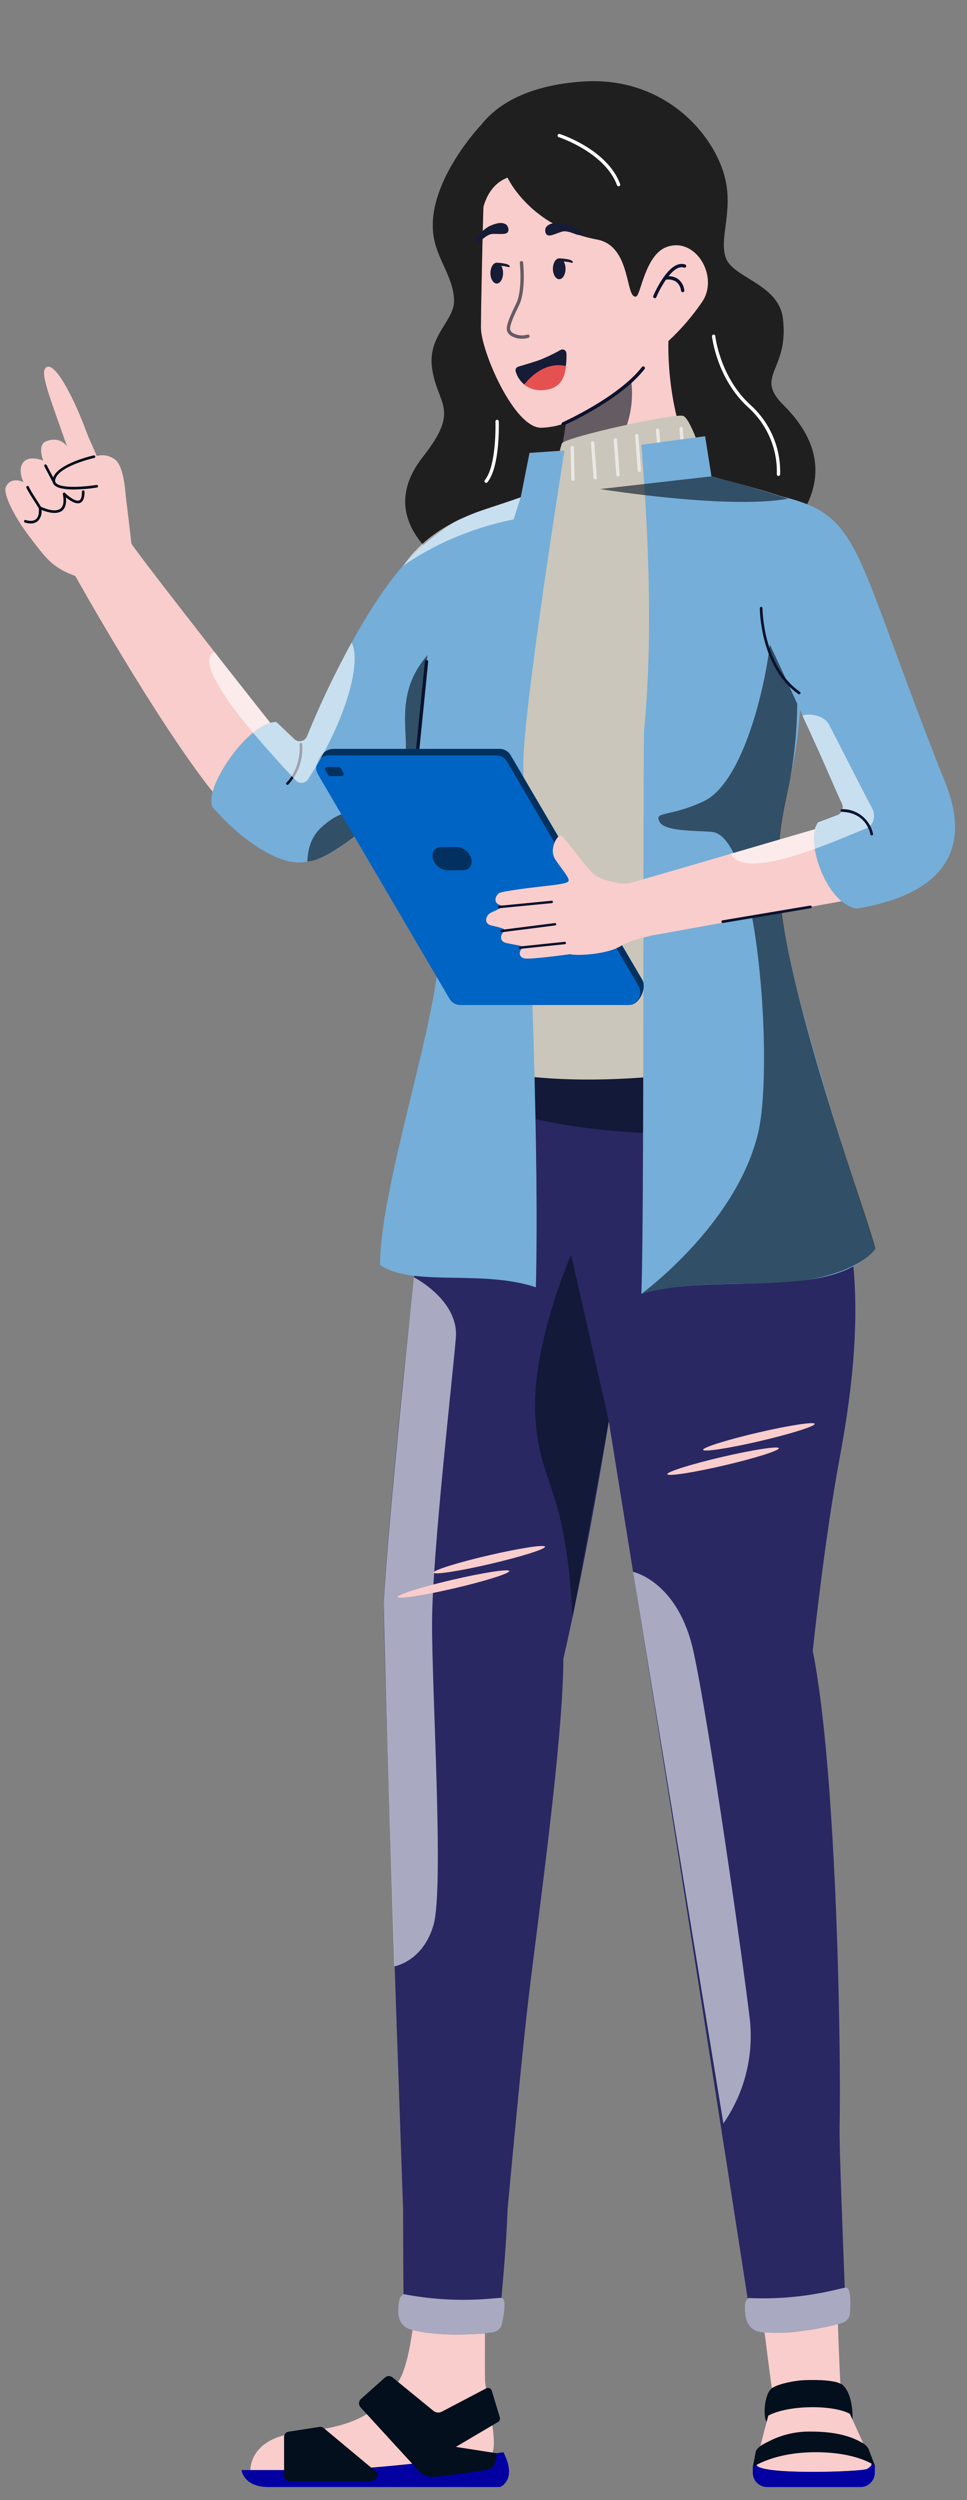 <svg width="72" height="186" viewBox="0 0 72 186" fill="none" xmlns="http://www.w3.org/2000/svg">
<rect x="0" y="0" width="72" height="186" fill="#808080" stroke="none"/>
<path d="M52.71 20.329C52.129 17.376 51.2 15.177 47.426 17.816C47.426 17.816 47.393 14.891 46.058 13.736C44.722 12.581 36.285 7.436 35.962 15.893C35.962 15.893 35.808 22.686 35.808 24.382C35.808 26.078 38.252 31.825 40.285 31.825C40.917 31.809 41.542 31.687 42.135 31.465C41.855 33.868 41.112 36.194 39.949 38.313L52.432 35.867C52.432 35.867 50.193 32.367 49.801 25.492C51.555 23.911 53.106 22.344 52.71 20.329Z" fill="#F8CDCC"/>
<path d="M58.349 30.151C56.1 27.919 58.784 27.614 58.288 23.666C57.971 21.143 54.622 20.682 54.058 19.22C53.537 17.866 54.464 16.057 54.086 13.736C53.537 10.374 49.716 5.62 43.348 6.067C39.475 6.339 37.1 7.653 35.809 9.31L35.807 9.308C35.807 9.308 31.842 13.475 32.252 17.335C32.452 19.225 33.746 20.529 33.809 22.31C33.864 23.864 31.832 24.938 32.169 27.382C32.552 30.151 34.319 30.389 31.495 33.977C26.658 40.124 36.608 44.005 36.608 44.005L42.203 39.432L42.84 37.747L39.949 38.313C41.112 36.194 41.855 33.868 42.135 31.465C41.542 31.688 40.917 31.809 40.285 31.825C38.252 31.825 35.807 26.079 35.807 24.383C35.807 22.686 35.98 15.552 35.994 15.389C36.217 14.595 36.708 13.626 37.792 13.214C37.792 13.214 39.445 16.878 44.467 17.825C47.042 18.311 46.537 22.27 47.365 22.06C47.698 21.976 48.031 19.023 49.575 18.401C51.764 17.521 53.596 20.596 52.257 22.49C51.537 23.54 50.703 24.506 49.77 25.371C49.77 25.371 49.511 31.089 52.112 35.285L55.233 42.401C55.233 42.401 65.107 36.858 58.349 30.151Z" fill="#201F20"/>
<g style="mix-blend-mode:overlay" opacity="0.6">
<path d="M42.135 31.465C42.135 31.465 45.826 29.54 46.996 28.309C47.249 30.256 46.723 32.225 45.532 33.784C44.466 35.2 42.129 35.42 41.202 35.498C41.666 34.194 41.979 32.841 42.135 31.465Z" fill="#030F1C"/>
</g>
<path d="M46.057 13.86C46.006 13.86 45.96 13.828 45.942 13.779C45.043 11.342 41.635 10.214 41.601 10.203C41.559 10.19 41.527 10.155 41.518 10.111C41.509 10.068 41.523 10.023 41.556 9.993C41.588 9.964 41.634 9.954 41.676 9.967C41.821 10.014 45.232 11.143 46.173 13.693C46.187 13.731 46.182 13.774 46.159 13.807C46.136 13.84 46.098 13.86 46.057 13.86Z" fill="white"/>
<path d="M57.963 35.409C57.96 35.409 57.956 35.409 57.952 35.409C57.885 35.403 57.834 35.342 57.84 35.274C57.894 33.405 57.132 31.606 55.754 30.348C53.363 28.201 53.017 25.06 53.014 25.029C53.007 24.96 53.056 24.9 53.124 24.893C53.191 24.886 53.252 24.935 53.259 25.003C53.262 25.034 53.6 28.082 55.919 30.164C57.353 31.474 58.145 33.349 58.086 35.296C58.08 35.36 58.027 35.409 57.963 35.409Z" fill="white"/>
<path d="M36.196 35.923C36.149 35.923 36.106 35.896 36.085 35.853C36.065 35.81 36.071 35.759 36.101 35.722C36.993 34.618 36.892 31.391 36.89 31.358C36.889 31.325 36.901 31.293 36.923 31.269C36.946 31.245 36.977 31.231 37.009 31.23C37.042 31.228 37.074 31.24 37.098 31.263C37.122 31.285 37.136 31.317 37.137 31.349C37.142 31.486 37.242 34.703 36.292 35.878C36.269 35.907 36.233 35.923 36.196 35.923Z" fill="white"/>
<path d="M51.01 19.676C50.416 19.474 49.842 20.016 49.407 20.629L49.406 20.631C49.107 21.065 48.851 21.528 48.642 22.012C48.615 22.075 48.645 22.148 48.707 22.174C48.77 22.201 48.842 22.171 48.869 22.108C49.064 21.653 49.303 21.217 49.583 20.809C49.837 20.764 50.099 20.812 50.321 20.945C50.542 21.11 50.683 21.361 50.709 21.636C50.719 21.696 50.77 21.739 50.831 21.739C50.837 21.739 50.844 21.739 50.851 21.738C50.883 21.733 50.912 21.715 50.931 21.688C50.95 21.661 50.958 21.628 50.953 21.596C50.916 21.252 50.736 20.939 50.456 20.738C50.254 20.609 50.018 20.542 49.779 20.547C50.138 20.1 50.548 19.78 50.931 19.911C50.972 19.925 51.018 19.916 51.051 19.887C51.085 19.858 51.1 19.813 51.091 19.77C51.083 19.726 51.051 19.691 51.01 19.676Z" fill="#0B122D"/>
<path d="M41.932 31.66C41.874 31.66 41.823 31.619 41.811 31.562C41.799 31.505 41.829 31.447 41.882 31.423C41.923 31.404 46.054 29.549 47.797 27.305C47.824 27.271 47.868 27.253 47.912 27.259C47.955 27.265 47.992 27.294 48.009 27.335C48.025 27.376 48.019 27.423 47.992 27.458C46.21 29.75 42.154 31.573 41.982 31.649C41.966 31.656 41.949 31.66 41.932 31.66Z" fill="#0B122D"/>
<path d="M40.667 16.89C40.834 16.701 41.064 16.555 41.753 16.597C42.443 16.639 43.488 17.289 43.258 17.457C43.028 17.625 42.338 17.058 41.795 17.247C41.252 17.436 40.94 17.591 40.757 17.488C40.527 17.359 40.586 16.981 40.667 16.89Z" fill="#161B36"/>
<path d="M37.678 16.698C37.459 16.573 37.195 16.509 36.555 16.772C35.916 17.035 35.136 17.99 35.408 18.074C35.68 18.159 36.15 17.399 36.725 17.401C37.3 17.404 37.645 17.45 37.785 17.293C37.961 17.096 37.783 16.758 37.678 16.698Z" fill="#161B36"/>
<g style="mix-blend-mode:overlay" opacity="0.6">
<path d="M38.869 25.201C38.59 25.206 38.316 25.135 38.074 24.997C37.901 24.904 37.777 24.738 37.738 24.545C37.68 24.181 38.005 23.468 38.343 22.768C38.398 22.655 38.443 22.562 38.469 22.502C38.906 21.495 38.707 19.575 38.705 19.556C38.7 19.512 38.72 19.469 38.755 19.443C38.791 19.417 38.837 19.412 38.878 19.43C38.918 19.448 38.946 19.486 38.95 19.529C38.959 19.611 39.158 21.533 38.695 22.601C38.668 22.663 38.622 22.759 38.565 22.876C38.359 23.302 37.931 24.189 37.981 24.506C38.012 24.627 38.093 24.728 38.203 24.786C38.531 24.963 38.915 25.002 39.271 24.894C39.313 24.881 39.359 24.891 39.391 24.921C39.424 24.95 39.438 24.995 39.429 25.038C39.42 25.082 39.388 25.116 39.346 25.13C39.192 25.178 39.031 25.202 38.869 25.201Z" fill="#030F1C"/>
</g>
<path d="M38.394 27.636C38.373 27.561 38.382 27.481 38.42 27.413C38.457 27.346 38.52 27.296 38.595 27.275C38.964 27.168 39.646 26.965 40.165 26.788C40.707 26.572 41.233 26.321 41.741 26.035C41.83 25.987 41.937 25.988 42.025 26.038C42.112 26.087 42.168 26.179 42.173 26.28C42.208 27.057 42.115 28.575 40.898 28.884C39.419 29.26 38.644 28.456 38.394 27.636Z" fill="#161B36"/>
<path d="M39.037 28.605C39.037 28.605 40.31 26.819 42.129 27.227C42.129 27.227 42.132 28.621 40.959 28.936C39.697 29.274 39.037 28.605 39.037 28.605Z" fill="#E55151"/>
<path d="M42.358 19.307C42.121 19.254 41.88 19.225 41.638 19.22C41.379 19.22 41.168 19.567 41.168 19.996C41.168 20.425 41.379 20.773 41.638 20.773C41.898 20.773 42.108 20.425 42.108 19.996C42.112 19.808 42.066 19.622 41.976 19.457C42.164 19.463 42.352 19.492 42.534 19.542C42.71 19.594 42.722 19.392 42.358 19.307Z" fill="#161B36"/>
<path d="M37.659 19.63C37.441 19.581 37.218 19.552 36.995 19.544C36.992 19.544 36.989 19.543 36.986 19.543C36.984 19.543 36.982 19.543 36.98 19.544C36.956 19.543 36.94 19.543 36.94 19.543L36.938 19.551C36.701 19.591 36.516 19.918 36.516 20.319C36.516 20.748 36.727 21.095 36.986 21.095C37.246 21.095 37.456 20.748 37.456 20.319C37.46 20.131 37.414 19.946 37.325 19.782C37.498 19.791 37.669 19.819 37.836 19.865C38.012 19.916 38.024 19.715 37.659 19.63Z" fill="#161B36"/>
<path d="M62.97 170.19C62.951 170.192 62.923 170.198 62.898 170.202C62.77 166.848 62.482 159.575 62.513 158.261C62.634 153.051 62.337 131.93 60.515 122.814C60.515 122.814 61.376 114.618 62.508 108.526C63.226 104.661 64.218 98.387 63.344 92.582C62.232 85.205 59.75 82.93 58.48 75.921C50.798 72.584 41.071 72.365 33.064 76.508C30.25 98.122 28.655 116.263 28.576 119.284C28.517 121.533 29.512 150.195 30.017 164.464C30.012 164.458 30.022 168.269 30.042 170.672H30.042C29.849 170.791 29.724 170.995 29.707 171.221C29.654 171.623 29.398 172.894 30.537 173.295C30.565 173.308 30.594 173.319 30.623 173.327C30.956 173.418 31.295 173.485 31.638 173.528C31.686 173.535 31.734 173.542 31.782 173.548C31.793 173.55 31.804 173.551 31.814 173.552C32.576 173.644 33.342 173.687 34.108 173.681C34.173 173.681 34.238 173.68 34.303 173.68C34.311 173.68 34.319 173.68 34.328 173.68C34.602 173.677 34.876 173.67 35.148 173.657C35.237 173.653 35.322 173.648 35.405 173.644C35.415 173.643 35.426 173.643 35.436 173.642C35.836 173.627 36.236 173.588 36.632 173.528C36.632 173.528 37.229 173.465 37.359 172.95C37.456 172.563 37.789 170.974 37.332 170.955C37.498 169.166 37.735 166.36 37.789 164.412C38.3 158.878 38.956 151.984 39.357 148.623C40.086 142.503 41.945 129.319 41.945 123.422C43.791 115.387 45.33 105.726 45.33 105.726C45.33 105.726 46.439 112.644 47.961 122.046C49.893 133.972 54.59 163.983 55.666 171.008C55.526 171.155 55.453 171.353 55.463 171.555C55.468 171.971 55.389 173.326 56.671 173.507C57.693 173.595 58.722 173.564 59.736 173.413C60.352 173.334 60.825 173.258 61.534 173.112C61.92 173.03 62.295 172.939 62.646 172.838C62.646 172.838 63.228 172.689 63.282 172.161C63.324 171.764 63.425 170.144 62.97 170.19Z" fill="#292863"/>
<g style="mix-blend-mode:overlay" opacity="0.6">
<path d="M30.042 170.672C29.849 170.791 29.724 170.995 29.707 171.221C29.652 171.633 29.381 172.962 30.623 173.327C31.866 173.691 34.594 173.803 36.632 173.528C36.632 173.528 37.229 173.465 37.358 172.95C37.456 172.563 37.789 170.974 37.332 170.955C36.826 170.933 34.039 171.441 30.042 170.672Z" fill="white"/>
</g>
<g style="mix-blend-mode:overlay" opacity="0.6">
<path d="M55.716 170.964C55.542 171.109 55.448 171.329 55.463 171.555C55.468 171.971 55.389 173.326 56.671 173.507C57.953 173.688 60.669 173.405 62.647 172.838C62.647 172.838 63.228 172.689 63.283 172.161C63.324 171.764 63.426 170.144 62.971 170.19C62.467 170.242 59.782 171.147 55.716 170.964Z" fill="white"/>
</g>
<g style="mix-blend-mode:overlay" opacity="0.6">
<path d="M45.33 105.726L42.521 93.343C42.521 93.343 39.538 100.131 39.861 105.399C40.184 110.667 42.123 110.365 42.629 120.313L45.33 105.726Z" fill="#030F1C"/>
</g>
<g style="mix-blend-mode:overlay" opacity="0.6">
<path d="M30.823 95.028C30.823 95.028 34.161 96.727 33.942 99.511C33.723 102.296 32.195 115.501 32.171 120.66C32.147 125.819 33.069 140.457 32.28 143.201C31.492 145.946 29.358 146.292 29.358 146.292C29.358 146.292 28.663 125.211 28.576 119.284C28.875 113.181 30.823 95.028 30.823 95.028Z" fill="white"/>
</g>
<g style="mix-blend-mode:overlay" opacity="0.6">
<path d="M47.135 116.94C47.135 116.94 50.48 117.633 51.628 122.839C52.775 128.045 55.312 145.836 55.836 150.282C56.119 153.002 55.418 155.732 53.861 157.976L47.135 116.94Z" fill="white"/>
</g>
<g style="mix-blend-mode:overlay" opacity="0.6">
<path d="M33.064 76.508L32.514 80.762C32.514 80.762 42.4 86.433 60.749 83.51C60.749 83.51 58.732 78.248 58.48 75.92L33.064 76.508Z" fill="#030F1C"/>
</g>
<path fill-rule="evenodd" clip-rule="evenodd" d="M60.657 105.929C60.698 106.104 58.871 106.679 56.578 107.213C54.284 107.747 52.392 108.038 52.352 107.863C52.311 107.688 54.138 107.114 56.431 106.58C58.725 106.046 60.617 105.754 60.657 105.929ZM53.767 108.391C56.06 107.857 57.953 107.566 57.993 107.74C58.033 107.915 56.207 108.49 53.913 109.024C51.62 109.558 49.728 109.849 49.687 109.674C49.647 109.5 51.473 108.925 53.767 108.391ZM36.357 115.718C34.063 116.252 32.236 116.826 32.277 117.001C32.317 117.176 34.209 116.885 36.503 116.351C38.796 115.817 40.623 115.242 40.583 115.067C40.542 114.892 38.65 115.184 36.357 115.718ZM29.613 118.813C29.572 118.638 31.399 118.063 33.692 117.529C35.986 116.995 37.878 116.704 37.918 116.878C37.959 117.053 36.132 117.628 33.838 118.162C31.545 118.696 29.653 118.987 29.613 118.813ZM64.856 183.073C64.762 182.839 62.612 178.11 62.612 178.11C62.612 178.11 62.479 175.791 62.391 172.905C62.114 172.979 61.83 173.049 61.534 173.112C60.825 173.258 60.352 173.334 59.736 173.413C58.806 173.544 57.865 173.585 56.928 173.535C57.239 176.049 57.562 178.381 57.562 178.381C57.562 178.381 56.327 182.92 56.325 183.342C56.32 184.164 64.216 183.891 64.558 183.68C64.802 183.53 64.991 183.408 64.856 183.073ZM35.436 173.642C35.694 173.628 35.92 173.61 36.108 173.593C36.104 175.217 36.104 176.779 36.113 177.09C36.122 177.365 36.225 177.926 36.348 178.59C36.638 180.159 37.034 182.304 36.534 182.623C35.689 183.163 33.59 183.362 31.837 183.528C31.132 183.594 30.484 183.656 29.994 183.732C28.833 183.912 23.805 184.276 18.64 184.065C18.558 182.864 19.304 181.329 22.095 180.998C26.1 180.524 27.867 179.878 29.644 177.213C30.156 176.446 30.494 174.908 30.715 173.351C31.019 173.429 31.327 173.488 31.638 173.528C31.686 173.535 31.734 173.542 31.782 173.548L31.814 173.552C32.576 173.644 33.342 173.687 34.108 173.681C34.173 173.681 34.238 173.68 34.303 173.68L34.328 173.68C34.602 173.677 34.876 173.67 35.148 173.657C35.237 173.653 35.322 173.648 35.405 173.644L35.436 173.642Z" fill="#F8CDCC"/>
<path fill-rule="evenodd" clip-rule="evenodd" d="M17.984 183.763H23.775C28.559 183.763 37.484 182.436 37.484 182.436C38.554 184.522 37.232 185.027 37.232 185.027H19.998C18.11 185.027 17.984 183.763 17.984 183.763ZM64.558 183.68C64.784 183.541 64.96 183.424 64.877 183.14L65.144 183.442L65.134 183.984C65.121 184.573 64.637 185.04 64.05 185.028H57.135C56.548 185.04 56.064 184.573 56.051 183.984V183.546L56.217 183.307L56.327 183.303L56.327 183.304C56.326 183.318 56.325 183.332 56.325 183.342C56.32 184.164 64.216 183.891 64.558 183.68Z" fill="#0300A2"/>
<path fill-rule="evenodd" clip-rule="evenodd" d="M36.617 177.861C36.592 177.777 36.531 177.709 36.45 177.674C36.369 177.64 36.277 177.644 36.199 177.685L32.883 179.426C32.684 179.526 32.446 179.5 32.273 179.359L29.224 176.869C29.058 176.734 28.82 176.74 28.661 176.882L26.876 178.474C26.789 178.552 26.736 178.661 26.73 178.778C26.724 178.895 26.766 179.01 26.845 179.096L31.193 183.84C31.477 184.151 31.89 184.31 32.309 184.27C33.553 184.15 36.381 183.731 36.381 183.731C37.044 183.502 36.968 182.51 36.968 182.51L33.941 182.04L37.082 180.186C37.199 180.117 37.254 179.976 37.214 179.846L36.617 177.861ZM63.28 179.579C61.989 178.884 58.667 178.918 57.201 179.716L57.085 180.165C56.805 179.893 56.884 178.017 57.522 177.638C58.073 177.31 59.256 177.096 59.907 177.074C60.986 177.037 62.411 177.073 62.799 177.484C63.579 178.31 63.471 180 63.471 180L63.28 179.579ZM64.137 181.702C64.362 181.805 64.55 181.977 64.671 182.193L65.144 183.442C65.144 183.442 63.857 182.435 60.727 182.435C57.598 182.435 56.051 183.546 56.051 183.546L56.271 182.394C56.271 182.394 56.32 182.064 57.108 181.698C58.115 181.15 59.248 180.875 60.393 180.901C62.313 180.901 63.415 181.291 64.137 181.702ZM21.472 180.911L23.796 180.55C23.903 180.533 24.012 180.563 24.095 180.633L28.182 184.037C28.11 184.29 27.923 184.493 27.678 184.585H21.53C21.43 184.585 21.334 184.545 21.263 184.474C21.192 184.403 21.152 184.306 21.152 184.206V181.285C21.152 181.098 21.288 180.939 21.472 180.911Z" fill="#030F1C"/>
<path d="M59.329 76.265C58.565 72.876 56.807 65.332 58.319 57.808C59.743 50.72 59.539 37.425 58.678 37.103C57.145 36.533 54.019 35.721 54.019 35.721L52.683 35.36C52.501 34.392 51.477 31.25 50.893 30.948C50.388 30.688 42.011 32.53 41.836 32.993C41.53 33.795 41.338 35.895 41.276 36.122C41.269 36.15 41.264 36.15 41.261 36.122L39.913 36.61L35.626 38.078C35.626 38.078 34.134 38.378 33.865 40.487C32.958 47.598 31.299 53.129 31.114 55.302C30.865 58.241 31.681 59.575 32.544 61.767C33.41 63.965 33.93 69.06 32.771 76.79C32.683 77.353 32.901 77.92 33.343 78.278C37.593 81.632 54.648 80.436 58.812 77.622C59.246 77.319 59.451 76.781 59.329 76.265Z" fill="#CAC6BB"/>
<g style="mix-blend-mode:overlay" opacity="0.6">
<path d="M42.659 35.779C42.592 35.779 42.537 35.725 42.536 35.658L42.487 33.298C42.486 33.254 42.509 33.212 42.547 33.189C42.584 33.166 42.632 33.165 42.67 33.186C42.709 33.208 42.733 33.248 42.734 33.293L42.782 35.653C42.784 35.721 42.73 35.778 42.662 35.779H42.659Z" fill="white"/>
</g>
<g style="mix-blend-mode:overlay" opacity="0.6">
<path d="M44.318 35.67C44.253 35.669 44.2 35.62 44.195 35.555L44.003 32.961C44 32.928 44.011 32.896 44.032 32.871C44.054 32.846 44.084 32.831 44.117 32.829C44.149 32.826 44.182 32.836 44.206 32.858C44.231 32.879 44.246 32.91 44.249 32.943L44.441 35.537C44.443 35.569 44.433 35.602 44.411 35.627C44.39 35.651 44.36 35.667 44.327 35.669L44.318 35.67Z" fill="white"/>
</g>
<g style="mix-blend-mode:overlay" opacity="0.6">
<path d="M46.009 35.45C45.945 35.45 45.891 35.4 45.886 35.336L45.694 32.742C45.689 32.674 45.74 32.614 45.808 32.609C45.876 32.604 45.935 32.655 45.94 32.724L46.132 35.317C46.135 35.35 46.124 35.382 46.103 35.407C46.081 35.432 46.051 35.447 46.019 35.45L46.009 35.45Z" fill="white"/>
</g>
<g style="mix-blend-mode:overlay" opacity="0.6">
<path d="M49.158 34.722C49.093 34.721 49.04 34.672 49.035 34.607L48.843 32.013C48.839 31.969 48.86 31.927 48.896 31.902C48.932 31.877 48.979 31.873 49.019 31.893C49.059 31.912 49.085 31.951 49.088 31.995L49.281 34.589C49.283 34.621 49.273 34.654 49.251 34.679C49.23 34.703 49.2 34.719 49.167 34.721L49.158 34.722Z" fill="white"/>
</g>
<g style="mix-blend-mode:overlay" opacity="0.6">
<path d="M50.905 34.599C50.841 34.599 50.787 34.549 50.782 34.484L50.59 31.891C50.585 31.823 50.636 31.763 50.704 31.758C50.772 31.753 50.831 31.804 50.836 31.872L51.028 34.466C51.031 34.499 51.02 34.531 50.999 34.556C50.977 34.581 50.947 34.596 50.914 34.599L50.905 34.599Z" fill="white"/>
</g>
<g style="mix-blend-mode:overlay" opacity="0.6">
<path d="M47.605 35.121C47.54 35.121 47.487 35.072 47.482 35.007L47.29 32.413C47.287 32.369 47.307 32.327 47.343 32.302C47.38 32.277 47.427 32.273 47.466 32.293C47.506 32.312 47.532 32.351 47.536 32.395L47.728 34.989C47.73 35.021 47.72 35.054 47.698 35.078C47.677 35.103 47.647 35.119 47.614 35.121L47.605 35.121Z" fill="white"/>
</g>
<path fill-rule="evenodd" clip-rule="evenodd" d="M60.915 61.177C61.461 60.974 61.95 60.791 62.316 60.654C62.489 60.59 62.627 60.456 62.698 60.285C62.77 60.114 62.767 59.922 62.691 59.753C62.127 58.489 60.827 55.587 59.566 52.813C59.453 54.515 59.213 56.205 58.847 57.87C58.823 57.974 58.798 58.08 58.772 58.188C58.244 60.411 57.463 63.702 58.218 68.354C59.289 74.954 63.36 87.333 64.769 91.615C64.964 92.21 65.109 92.649 65.186 92.894C63.125 95.355 59.173 95.432 55.114 95.51C52.554 95.56 49.951 95.611 47.754 96.261C47.887 93.031 47.899 79.768 47.908 68.915C47.914 62.069 47.919 56.183 47.953 54.38C48.753 46.228 48.064 37.165 47.779 33.421C47.77 33.305 47.762 33.194 47.754 33.089L52.501 32.452L52.974 35.439C52.974 35.439 56.309 36.314 58.111 36.907C62.828 38.035 63.4 39.588 66.546 48.143C67.523 50.797 68.748 54.127 70.421 58.326C72.123 62.598 70.951 66.415 63.797 67.595C61.526 67.29 59.886 62.464 60.915 61.177ZM38.77 37.001L39.426 33.693L42.027 33.518C42.027 33.518 38.961 52.654 38.961 56.857C38.961 57.471 39.042 59.39 39.157 62.135C39.499 70.266 40.145 85.641 39.9 95.77C38.004 95.134 35.866 95.097 33.878 95.063C31.644 95.025 29.599 94.989 28.295 94.112C28.295 91.047 29.502 86.078 30.645 81.377C31.355 78.456 32.039 75.638 32.394 73.444C33.281 67.953 32.806 62.375 32.479 61.602C32.383 61.376 32.291 61.161 32.201 60.953C31.609 59.585 31.157 58.54 31.078 56.946C28.783 60.032 25.24 64.207 22.189 64.165C20.672 64.144 18.194 62.757 15.822 60.038C15.134 58.615 18.553 53.646 20.577 53.716L21.875 54.949C22.009 55.101 22.212 55.173 22.411 55.139C22.611 55.105 22.778 54.97 22.855 54.782C23.83 52.392 24.941 50.06 26.184 47.799C27.256 45.866 28.492 43.855 29.9 42.212C31.037 40.891 32.366 39.752 33.842 38.831C34.6 38.451 35.386 38.131 36.194 37.874C36.215 37.867 36.237 37.863 36.258 37.858C36.269 37.856 36.279 37.854 36.29 37.852L38.77 37.001Z" fill="#75AED8"/>
<path d="M21.402 58.391C21.363 58.391 21.327 58.367 21.312 58.331C21.297 58.295 21.304 58.253 21.332 58.225C22.482 57.034 22.308 55.396 22.306 55.38C22.3 55.326 22.339 55.277 22.392 55.271C22.446 55.264 22.494 55.303 22.501 55.357C22.59 56.459 22.217 57.548 21.472 58.361C21.454 58.38 21.428 58.391 21.402 58.391Z" fill="#0B122D"/>
<g style="mix-blend-mode:overlay" opacity="0.6">
<path d="M31.142 57.672C31.046 56.886 31.037 56.092 31.114 55.303C31.221 54.048 31.353 51.843 31.832 48.733C28.791 52.257 31.119 55.572 29.728 57.579C26.934 61.606 26.328 59.338 23.924 61.557C23.219 62.209 22.927 63.026 22.886 64.096C24.892 63.92 28.768 60.363 31.142 57.672Z" fill="#030F1C"/>
</g>
<g style="mix-blend-mode:overlay" opacity="0.6">
<path d="M58.848 57.87C59.173 56.052 59.345 54.21 59.362 52.363C58.59 50.669 57.85 49.064 57.32 47.952C56.98 51.057 55.337 58.212 52.405 59.606C49.843 60.825 48.627 60.311 49.136 61.181C49.546 61.88 52.026 61.79 53.012 61.891C56.47 62.244 57.59 79.303 56.47 84.188C54.894 91.067 47.754 96.26 47.754 96.26C51.906 95.09 56.939 95.8 60.206 95.211C64.233 94.486 65.186 92.894 65.186 92.894C64.711 90.947 60.782 80.321 58.833 71.441C57.179 63.908 58.269 60.88 58.848 57.87Z" fill="#030F1C"/>
</g>
<g style="mix-blend-mode:overlay" opacity="0.6">
<path d="M30.021 42.103C30.021 42.103 33.177 39.654 38.242 38.641L38.77 37.001C36.676 37.839 32.526 38.452 30.021 42.103Z" fill="white"/>
</g>
<g style="mix-blend-mode:overlay" opacity="0.6">
<path d="M52.974 35.438L44.678 36.383C44.678 36.383 54.18 37.92 58.679 37.103C58.679 37.103 55.435 36.032 52.974 35.438Z" fill="#030F1C"/>
</g>
<path d="M31.091 55.98C31.087 55.98 31.082 55.98 31.078 55.979C31.046 55.976 31.016 55.96 30.995 55.934C30.974 55.909 30.965 55.876 30.968 55.844L31.634 49.215C31.642 49.147 31.702 49.098 31.77 49.104C31.802 49.107 31.832 49.123 31.853 49.149C31.873 49.174 31.883 49.207 31.88 49.24L31.213 55.869C31.207 55.932 31.154 55.98 31.091 55.98Z" fill="#0B122D"/>
<path d="M47.814 72.88L40.118 59.765L38.014 56.177C37.846 55.892 37.541 55.717 37.211 55.717H24.74C24.371 55.759 24.044 55.973 23.855 56.294C23.813 56.353 23.776 56.413 23.742 56.476C23.69 56.57 23.647 56.669 23.614 56.773C23.614 56.775 23.612 56.775 23.612 56.777C23.512 57.02 23.52 57.295 23.634 57.532L23.621 57.505C23.627 57.521 23.633 57.536 23.641 57.551L23.647 57.56C23.65 57.563 23.65 57.565 23.652 57.567C23.657 57.581 23.664 57.594 23.672 57.607L30.527 69.292L31.77 71.408L33.472 74.309C33.639 74.595 33.944 74.77 34.274 74.77H46.745C46.791 74.769 46.836 74.766 46.881 74.759C47.602 74.757 48.179 73.504 47.814 72.88Z" fill="#0064C4"/>
<g style="mix-blend-mode:overlay" opacity="0.6">
<path d="M23.571 57.366C23.563 57.334 23.557 57.302 23.552 57.269C23.557 57.302 23.563 57.334 23.571 57.366Z" fill="#030F1C"/>
<path d="M23.621 57.505C23.628 57.52 23.633 57.536 23.641 57.551L23.652 57.568C23.641 57.547 23.63 57.526 23.621 57.505Z" fill="#030F1C"/>
<path d="M23.61 57.481C23.595 57.444 23.582 57.406 23.571 57.367C23.581 57.406 23.594 57.444 23.61 57.481Z" fill="#030F1C"/>
<path d="M46.882 74.759C47.188 74.713 47.452 74.518 47.585 74.237C47.719 73.957 47.705 73.628 47.547 73.36L39.702 59.99L37.747 56.657C37.58 56.372 37.275 56.197 36.945 56.197H24.474C24.098 56.195 23.758 56.423 23.615 56.773C23.647 56.669 23.69 56.57 23.743 56.476C23.776 56.413 23.813 56.352 23.855 56.294C24.044 55.973 24.372 55.759 24.741 55.717H37.212C37.542 55.717 37.847 55.892 38.014 56.177L40.119 59.765L47.814 72.88C48.18 73.504 47.602 74.757 46.882 74.759Z" fill="#030F1C"/>
</g>
<g style="mix-blend-mode:overlay" opacity="0.6">
<path d="M24.36 57.057H25.223C25.279 57.057 25.332 57.087 25.36 57.136L25.571 57.498C25.6 57.548 25.6 57.608 25.572 57.658C25.543 57.707 25.491 57.738 25.434 57.738H24.571C24.515 57.738 24.463 57.708 24.434 57.659L24.223 57.297C24.195 57.247 24.194 57.187 24.223 57.137C24.251 57.088 24.303 57.057 24.36 57.057Z" fill="#030F1C"/>
</g>
<g style="mix-blend-mode:overlay" opacity="0.6">
<path d="M32.867 63.015H34C34.333 63.029 34.645 63.185 34.856 63.444C35.342 64.021 35.117 64.746 34.451 64.746H33.319C32.986 64.733 32.674 64.577 32.463 64.318C31.977 63.74 32.202 63.015 32.867 63.015Z" fill="#030F1C"/>
</g>
<path fill-rule="evenodd" clip-rule="evenodd" d="M8.632 34.243C9.255 34.813 9.356 36.862 9.356 36.862C9.637 39.097 9.776 40.364 9.782 40.42L9.782 40.422C9.743 40.55 16.491 49.203 20.122 53.778C18.499 54.227 16.328 57.094 15.835 58.91C11.61 53.6 5.605 42.849 5.605 42.849C3.991 42.269 3.49 41.616 2.448 40.258C2.392 40.184 2.333 40.108 2.273 40.03L2.271 40.03C2.064 39.76 1.87 39.49 1.692 39.226L1.69 39.226C1.668 39.191 1.647 39.16 1.625 39.127C1.528 38.981 1.437 38.837 1.349 38.696C0.648 37.552 0.285 36.581 0.429 36.248C0.792 35.411 1.7 35.843 1.754 35.869C1.719 35.807 1.266 34.886 1.78 34.343C2.252 33.848 3.224 34.276 3.224 34.276C3.224 34.276 2.745 33.098 3.432 32.831C4.408 32.448 4.91 33.071 5.004 33.24C4.838 32.768 4.682 32.33 4.537 31.922C3.418 28.777 2.958 27.483 3.519 27.294C4.23 27.053 5.659 29.974 6.479 32.245C6.536 32.405 6.696 32.763 6.849 33.109C6.934 33.301 7.018 33.49 7.081 33.638C7.155 33.808 7.205 33.923 7.205 33.923C7.704 33.787 8.238 33.907 8.632 34.243ZM46.929 65.687C47.048 65.673 56.202 62.997 60.679 61.688C60.325 63.079 61.236 65.86 62.661 67.049L48.367 69.628C48.365 69.631 48.364 69.634 48.362 69.637C48.361 69.64 48.36 69.644 48.358 69.647C47.599 69.811 46.735 70.056 46.204 70.392C45.346 70.935 43.203 71.144 42.43 70.99C41.155 71.161 39.388 71.376 39.058 71.303C38.531 71.185 38.663 70.682 38.941 70.495C39.061 70.415 38.525 70.315 38.085 70.234C37.941 70.207 37.806 70.182 37.709 70.161C37.12 70.03 37.268 69.467 37.579 69.258C37.779 69.123 37.053 68.957 36.597 68.855C36.008 68.724 36.155 68.162 36.466 67.953C36.535 67.906 36.671 67.844 36.819 67.776C37.175 67.612 37.597 67.417 37.294 67.35C36.706 67.219 36.853 66.656 37.164 66.447C37.406 66.284 39.9 65.994 40.983 65.874C41.062 65.863 41.144 65.853 41.227 65.842C41.709 65.779 42.22 65.712 42.322 65.562C42.418 65.423 42.16 65.072 41.825 64.616C41.671 64.407 41.501 64.176 41.342 63.933C40.835 63.161 41.528 62.079 41.764 62.152C41.872 62.185 42.3 62.728 42.787 63.345C43.368 64.082 44.032 64.925 44.331 65.128C44.726 65.395 45.238 65.516 45.642 65.611C45.801 65.648 45.943 65.682 46.054 65.719C46.346 65.756 46.642 65.751 46.932 65.704L46.929 65.687Z" fill="#F8CDCC"/>
<path d="M53.816 68.67C53.763 68.672 53.718 68.633 53.712 68.58C53.707 68.527 53.743 68.479 53.795 68.47L60.322 67.371C60.357 67.365 60.393 67.378 60.416 67.406C60.439 67.434 60.446 67.472 60.433 67.505C60.42 67.539 60.391 67.564 60.355 67.57L53.829 68.669C53.825 68.669 53.82 68.67 53.816 68.67Z" fill="#0B122D"/>
<g style="mix-blend-mode:overlay" opacity="0.6">
<path d="M64.519 61.619C62.194 62.553 55.513 65.62 54.406 63.521C56.47 62.918 59.362 62.072 60.666 61.701C60.717 61.513 60.801 61.335 60.915 61.177L62.316 60.654C62.486 60.599 62.623 60.473 62.695 60.31C62.766 60.146 62.764 59.959 62.69 59.797C62.171 58.731 61.301 56.535 59.743 53.242C60.27 53.031 61.366 53.24 61.711 53.88C62.11 54.625 64.118 58.597 64.97 60.199C65.161 60.559 65.133 61.372 64.519 61.619Z" fill="white"/>
</g>
<path d="M64.906 62.155C64.857 62.155 64.815 62.119 64.807 62.071C64.796 62.005 64.517 60.453 62.687 60.4C62.631 60.398 62.588 60.352 62.589 60.297C62.591 60.241 62.637 60.197 62.692 60.199C63.803 60.175 64.774 60.947 65.005 62.038C65.013 62.093 64.977 62.144 64.922 62.154C64.917 62.154 64.911 62.155 64.906 62.155Z" fill="#0B122D"/>
<path d="M59.503 51.654C59.483 51.654 59.463 51.647 59.446 51.636C56.582 49.638 56.573 45.29 56.573 45.246C56.573 45.191 56.618 45.147 56.673 45.147H56.673C56.729 45.147 56.773 45.192 56.773 45.248C56.773 45.29 56.783 49.534 59.56 51.47C59.596 51.495 59.612 51.541 59.599 51.583C59.586 51.625 59.547 51.654 59.503 51.654V51.654Z" fill="#0B122D"/>
<g style="mix-blend-mode:overlay" opacity="0.6">
<path d="M22.015 58.056C20.182 56.092 14.007 49.498 15.955 48.498L20.13 53.788C20.274 53.739 20.425 53.714 20.577 53.715L21.875 54.948C22.009 55.1 22.212 55.172 22.411 55.139C22.611 55.105 22.779 54.97 22.856 54.782C23.83 52.391 24.942 50.059 26.184 47.798C26.989 49.431 25.543 54 22.934 57.976C22.835 58.127 22.673 58.224 22.494 58.24C22.315 58.255 22.139 58.188 22.015 58.056Z" fill="white"/>
</g>
<path d="M6.195 36.48C6.141 36.481 6.098 36.526 6.099 36.58C6.103 36.835 6.071 37.155 5.894 37.23C5.639 37.338 5.114 36.946 4.843 36.673C4.813 36.643 4.766 36.636 4.728 36.656C4.69 36.676 4.67 36.719 4.678 36.761C4.783 37.308 4.722 37.672 4.497 37.843C4.076 38.165 3.19 37.768 3.049 37.701C2.794 37.278 2.321 36.597 2.143 36.208C2.12 36.158 2.062 36.137 2.013 36.159C1.964 36.182 1.943 36.24 1.965 36.289C2.148 36.689 2.633 37.387 2.888 37.814C2.922 38.215 2.849 38.492 2.668 38.634C2.387 38.854 1.922 38.691 1.917 38.689C1.866 38.671 1.81 38.697 1.792 38.748C1.774 38.799 1.8 38.855 1.851 38.874C1.989 38.92 2.134 38.944 2.28 38.945C2.462 38.952 2.64 38.897 2.787 38.789C3.021 38.572 3.135 38.253 3.092 37.936C3.416 38.071 4.178 38.333 4.615 38C4.86 37.813 4.959 37.478 4.911 37.001C5.179 37.227 5.642 37.55 5.97 37.411C6.193 37.316 6.302 37.035 6.294 36.577C6.294 36.55 6.284 36.525 6.265 36.507C6.246 36.489 6.221 36.479 6.195 36.48Z" fill="#030F1C"/>
<path d="M7.19 36.078C6.492 36.19 4.59 36.385 4.176 35.941C4.109 35.871 4.084 35.771 4.112 35.678C4.337 34.679 6.991 34.075 7.018 34.07C7.052 34.062 7.08 34.037 7.09 34.003C7.101 33.97 7.093 33.933 7.069 33.907C7.045 33.881 7.01 33.87 6.976 33.878C6.865 33.903 4.361 34.473 3.958 35.518L3.474 34.6C3.448 34.552 3.389 34.535 3.341 34.561C3.294 34.587 3.277 34.646 3.302 34.694L3.907 35.841C3.91 35.846 3.915 35.848 3.919 35.853C3.935 35.937 3.975 36.014 4.033 36.076C4.281 36.341 4.881 36.418 5.497 36.418C6.074 36.411 6.65 36.362 7.22 36.272C7.274 36.263 7.31 36.212 7.301 36.159C7.293 36.106 7.243 36.069 7.19 36.078H7.19Z" fill="#030F1C"/>
<path d="M41.172 67.091C41.17 67.067 41.159 67.045 41.14 67.03C41.122 67.014 41.098 67.007 41.075 67.01L37.148 67.391C37.1 67.395 37.064 67.438 37.067 67.486C37.07 67.535 37.111 67.572 37.16 67.57L37.165 67.57L41.092 67.189C41.115 67.186 41.137 67.175 41.152 67.156C41.167 67.138 41.175 67.114 41.172 67.091Z" fill="#0B122D"/>
<path d="M41.417 68.749C41.41 68.7 41.366 68.665 41.317 68.671L37.328 69.178C37.28 69.184 37.246 69.227 37.25 69.275C37.254 69.323 37.295 69.359 37.343 69.358L37.35 69.357L41.339 68.85C41.363 68.847 41.384 68.834 41.399 68.816C41.413 68.797 41.42 68.773 41.417 68.749Z" fill="#0B122D"/>
<path d="M42.044 70.066L38.693 70.415C38.645 70.42 38.609 70.462 38.612 70.511C38.616 70.559 38.657 70.596 38.705 70.594L38.711 70.594L42.062 70.245C42.112 70.24 42.148 70.195 42.142 70.146C42.137 70.097 42.093 70.061 42.044 70.066Z" fill="#0B122D"/>
</svg>
